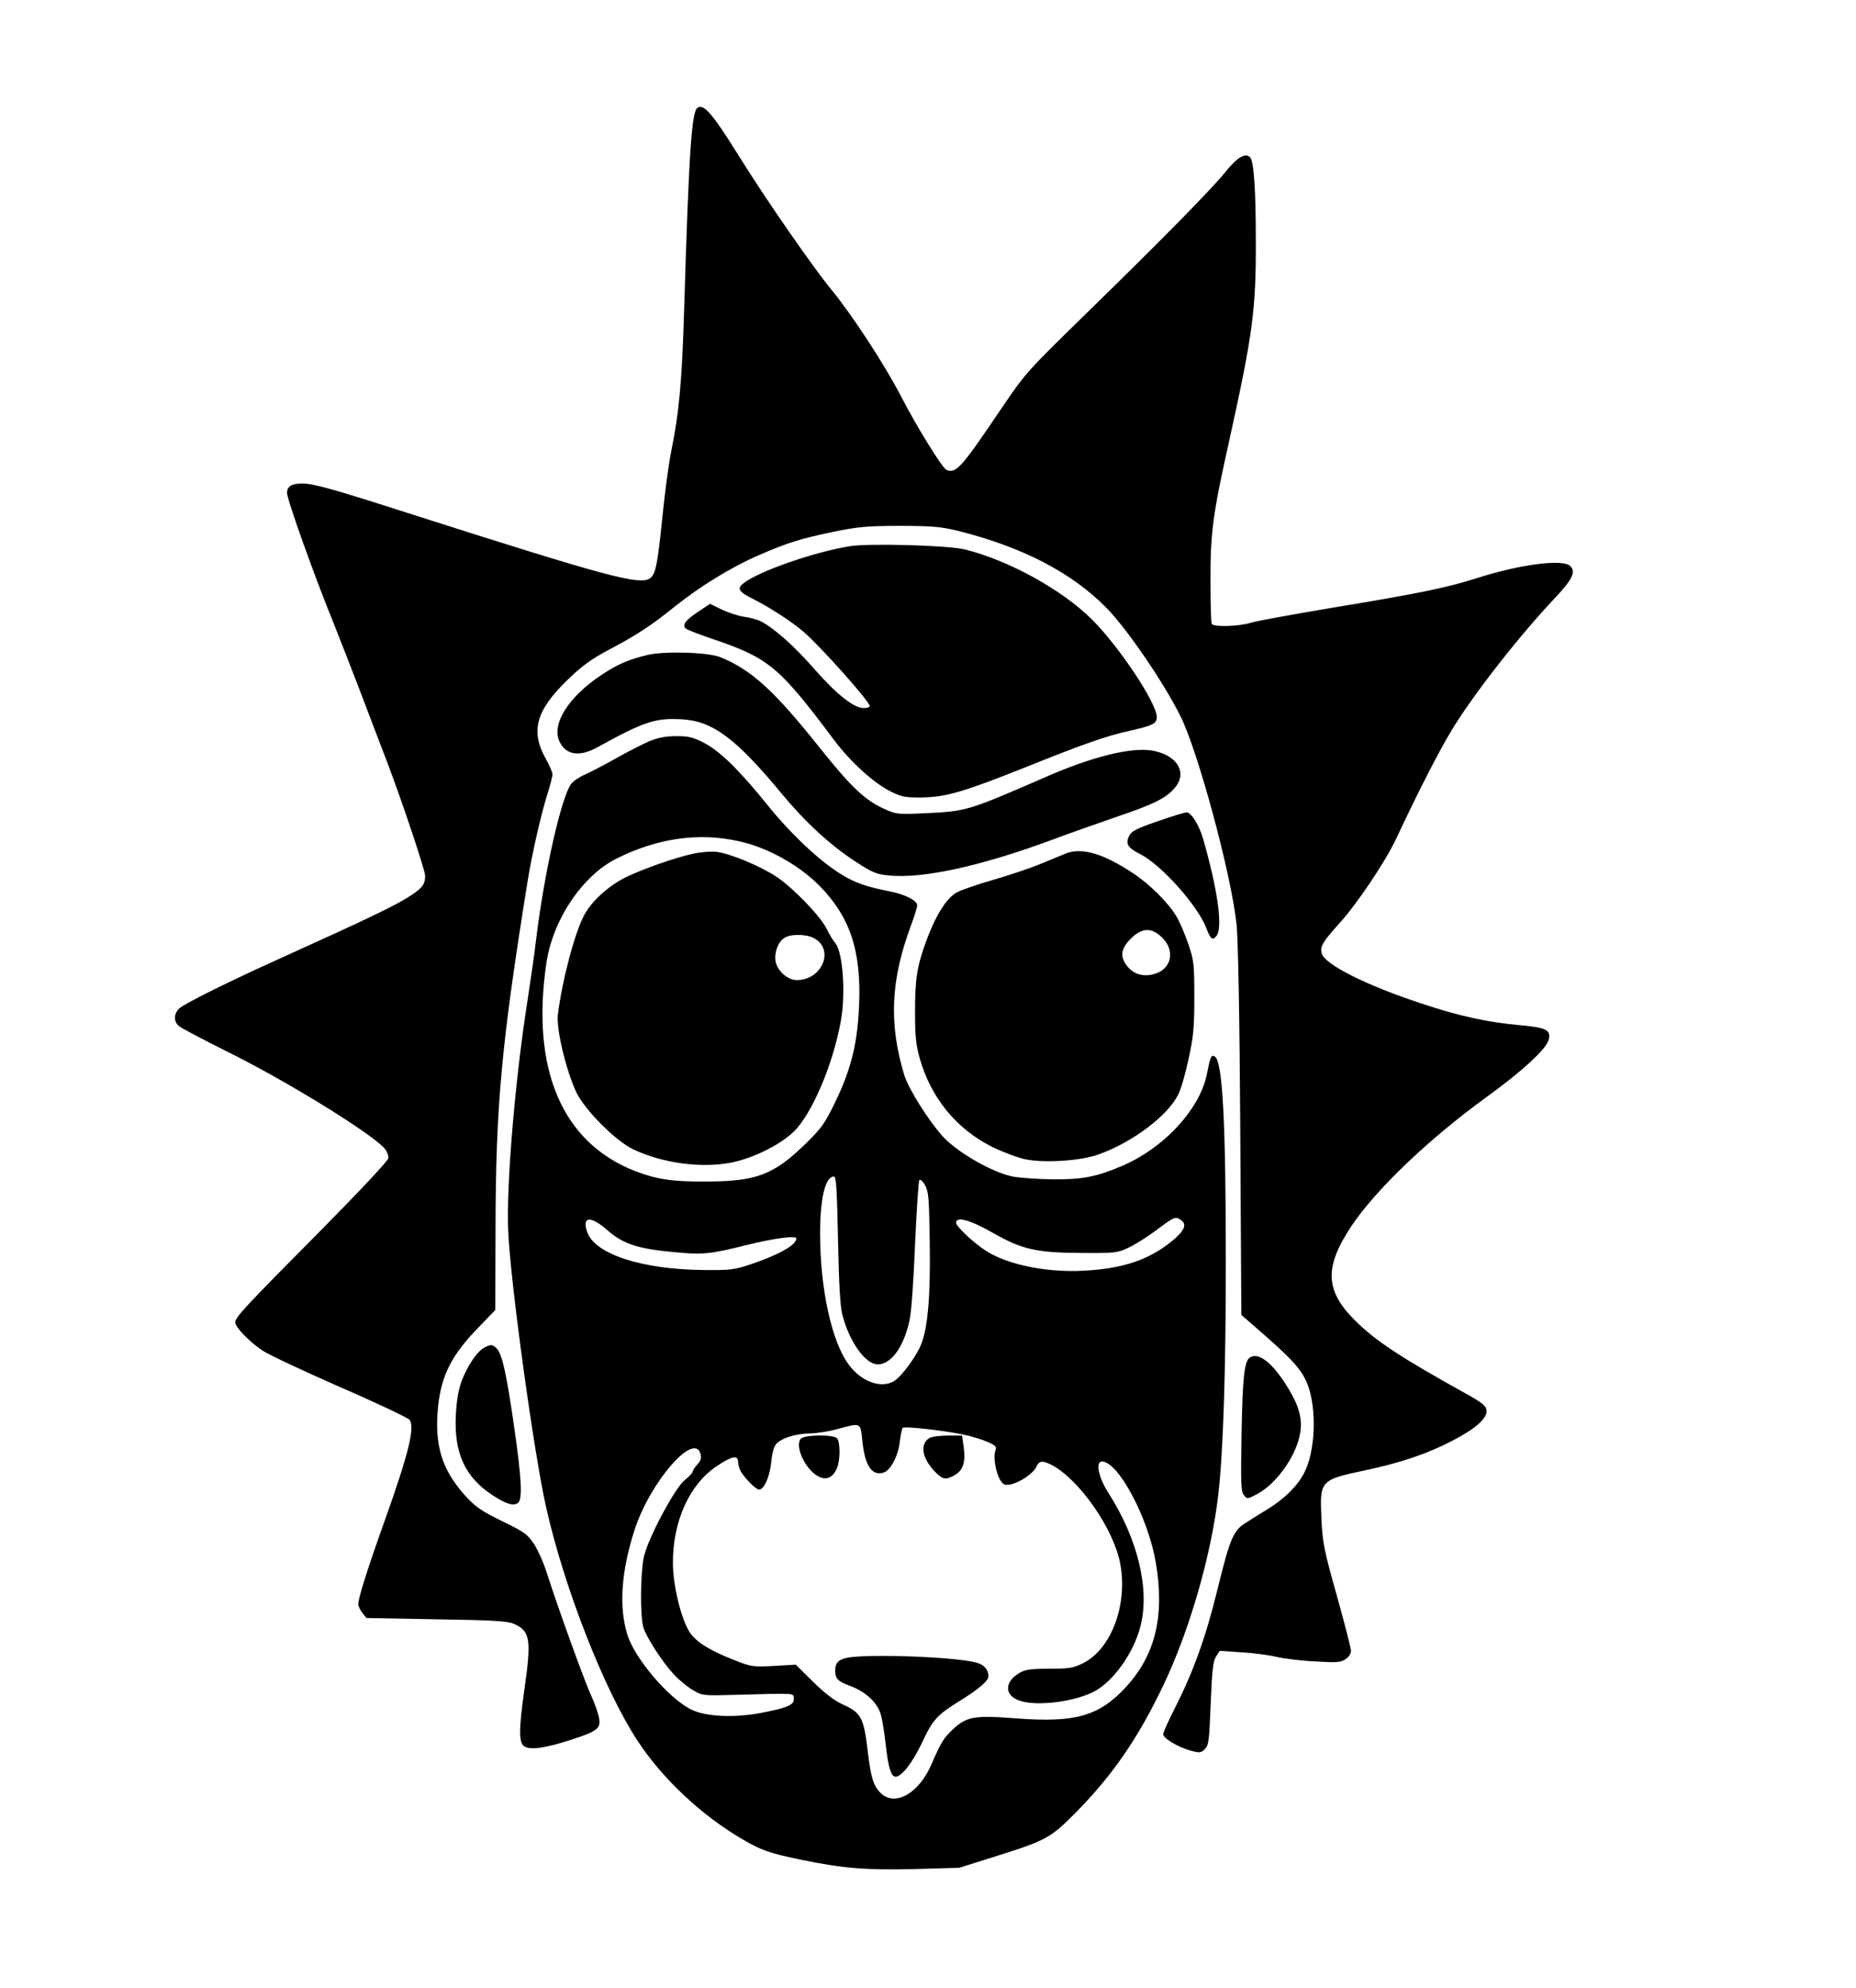<?xml version="1.0" standalone="no"?>
<!DOCTYPE svg PUBLIC "-//W3C//DTD SVG 20010904//EN"
 "http://www.w3.org/TR/2001/REC-SVG-20010904/DTD/svg10.dtd">
<svg version="1.0" xmlns="http://www.w3.org/2000/svg"
 width="860pt" height="921pt" viewBox="0 0 860 921"
 preserveAspectRatio="xMidYMid meet">

<g transform="translate(0,921) scale(0.1,-0.1)"
fill="#000000" stroke="none">
<path d="M3232 8711 c-27 -17 -40 -204 -62 -936 -10 -337 -24 -482 -60 -656
-11 -55 -29 -188 -40 -297 -23 -227 -32 -271 -57 -290 -47 -35 -195 5 -1128
303 -345 111 -433 135 -484 135 -50 0 -71 -13 -71 -43 0 -31 126 -384 219
-612 22 -55 75 -190 117 -300 42 -110 98 -258 126 -330 69 -181 178 -506 178
-532 0 -37 -11 -53 -57 -85 -70 -48 -189 -105 -638 -308 -217 -98 -420 -199
-444 -221 -26 -24 -27 -61 -3 -81 9 -9 112 -63 228 -121 285 -141 687 -391
730 -452 8 -11 14 -28 14 -39 0 -11 -127 -147 -328 -350 -341 -344 -382 -388
-382 -412 0 -21 63 -87 123 -128 28 -20 192 -96 362 -171 171 -74 316 -143
323 -152 25 -35 -4 -155 -115 -466 -80 -223 -123 -360 -123 -388 0 -9 9 -27
19 -40 l19 -24 324 -6 c264 -4 330 -8 359 -21 76 -33 82 -72 49 -303 -27 -191
-27 -251 2 -266 29 -16 95 -6 208 30 127 41 144 53 136 101 -3 20 -19 67 -36
104 -34 73 -162 430 -205 566 -14 47 -42 108 -60 137 -31 46 -44 56 -149 107
-96 47 -123 66 -169 116 -111 123 -145 237 -127 415 15 145 63 239 189 368
l76 79 1 366 c1 584 27 863 149 1622 21 128 62 309 91 400 13 41 24 83 24 93
0 9 -14 42 -31 72 -72 128 -46 224 100 365 68 66 111 97 192 140 132 70 193
110 304 199 120 96 264 184 388 238 138 60 197 78 351 110 113 23 155 27 306
27 147 0 189 -4 265 -22 301 -75 530 -193 693 -359 94 -96 262 -341 341 -499
82 -162 238 -741 261 -969 7 -68 14 -436 17 -958 l5 -848 109 -95 c135 -119
173 -163 199 -230 42 -114 35 -305 -16 -405 -30 -60 -91 -121 -169 -169 -31
-19 -77 -47 -101 -63 -59 -36 -74 -70 -134 -315 -53 -216 -111 -377 -195 -542
-30 -59 -55 -114 -55 -123 0 -20 70 -61 129 -77 39 -10 46 -10 64 8 18 18 20
40 27 211 6 155 11 196 25 218 l17 26 102 -7 c55 -3 128 -13 161 -21 33 -8
113 -18 177 -21 100 -6 121 -5 142 10 15 9 26 26 26 39 0 12 -30 128 -66 257
-60 213 -66 246 -71 356 -8 176 -6 179 202 223 168 36 290 77 408 139 107 56
159 103 155 139 -2 21 -20 35 -93 76 -307 170 -423 247 -518 342 -138 138
-141 247 -14 437 114 170 359 403 622 594 168 121 280 225 291 267 11 46 -10
57 -132 68 -154 14 -281 42 -453 99 -262 86 -454 183 -467 234 -8 32 5 53 82
139 80 87 212 284 261 387 107 228 199 407 255 500 97 163 317 445 485 622 79
84 96 120 69 146 -34 34 -234 8 -436 -57 -134 -43 -276 -72 -660 -135 -184
-31 -357 -62 -385 -71 -57 -17 -171 -20 -180 -5 -4 6 -6 95 -6 198 -1 222 11
312 86 647 110 498 125 608 124 930 0 238 -9 369 -27 387 -22 22 -62 -3 -115
-70 -64 -79 -291 -310 -658 -668 -257 -251 -269 -264 -374 -419 -191 -283
-214 -309 -259 -292 -19 8 -138 199 -214 347 -78 149 -224 372 -321 490 -84
102 -306 422 -425 614 -124 199 -164 246 -194 227z"/>
<path d="M3939 6680 c-164 -26 -424 -116 -494 -172 -32 -25 -23 -39 49 -75 72
-36 184 -109 231 -151 86 -76 305 -322 305 -343 0 -5 -12 -9 -28 -9 -45 0
-125 63 -227 179 -94 108 -190 193 -250 223 -16 8 -52 18 -78 21 -26 4 -72 19
-102 33 l-55 27 -55 -37 c-58 -38 -75 -60 -58 -77 6 -6 63 -28 128 -50 257
-87 306 -128 559 -466 78 -104 185 -201 266 -241 48 -23 67 -27 140 -26 115 2
191 24 487 142 269 108 370 143 478 167 107 24 125 33 125 64 0 64 -175 327
-300 451 -138 138 -387 275 -590 325 -77 19 -442 29 -531 15z"/>
<path d="M3000 6176 c-87 -21 -136 -42 -208 -89 -159 -104 -240 -234 -198
-315 31 -61 94 -69 177 -22 214 118 267 135 388 128 144 -8 252 -89 466 -348
107 -129 222 -235 339 -311 76 -50 97 -59 152 -64 156 -17 428 42 762 166 75
28 208 75 295 105 172 58 231 87 271 135 61 72 8 155 -111 173 -97 14 -275
-30 -487 -123 -361 -157 -367 -159 -557 -168 -132 -6 -137 -5 -194 21 -88 40
-153 102 -299 285 -208 261 -313 357 -456 416 -58 24 -260 30 -340 11z"/>
<path d="M3010 5777 c-30 -13 -100 -48 -156 -80 -55 -31 -121 -65 -146 -76
-25 -11 -53 -30 -62 -43 -46 -64 -124 -411 -161 -713 -8 -71 -27 -200 -40
-285 -58 -367 -100 -862 -90 -1075 10 -234 118 -1020 175 -1275 83 -371 269
-848 425 -1085 115 -175 296 -345 487 -456 86 -50 122 -63 266 -93 198 -41
301 -49 528 -44 l209 6 165 52 c239 75 258 86 376 205 170 173 286 341 403
585 123 257 223 604 256 885 23 199 35 573 35 1080 0 648 -15 929 -51 951 -16
10 -21 -1 -36 -78 -31 -164 -200 -348 -399 -431 -116 -49 -180 -61 -317 -60
-70 1 -153 7 -185 13 -95 20 -249 108 -319 181 -67 72 -163 224 -183 289 -72
239 -63 438 30 690 17 45 30 88 30 96 0 22 -54 50 -123 64 -112 22 -164 40
-226 78 -100 60 -236 188 -344 322 -131 162 -217 247 -293 288 -53 27 -72 32
-130 32 -48 0 -85 -7 -124 -23z m415 -464 c141 -31 295 -120 392 -227 134
-147 180 -310 161 -581 -10 -145 -39 -256 -104 -392 -51 -106 -65 -126 -138
-198 -150 -147 -230 -178 -466 -178 -156 -1 -228 10 -329 49 -337 132 -482
473 -409 964 30 201 167 404 325 483 190 95 382 122 568 80z m458 -1845 c4
-202 10 -310 20 -348 32 -125 107 -230 164 -230 62 0 120 79 147 202 9 37 19
183 26 353 7 160 16 294 20 299 5 4 17 -7 27 -25 16 -30 18 -64 21 -259 4
-244 -8 -395 -38 -473 -21 -56 -89 -149 -125 -173 -60 -39 -155 -5 -214 77
-78 107 -131 351 -131 605 0 163 24 264 64 264 11 0 14 -58 19 -292z m1591 89
c28 -20 12 -51 -47 -99 -107 -85 -223 -124 -402 -134 -170 -10 -353 26 -455
91 -57 36 -140 114 -140 131 0 31 65 13 169 -46 138 -79 204 -93 416 -94 152
-1 163 0 215 25 30 14 89 51 130 82 81 61 87 64 114 44z m-2658 -47 c71 -62
140 -85 306 -100 133 -13 166 -10 331 31 131 33 237 47 237 32 0 -30 -82 -76
-210 -119 -77 -26 -97 -28 -215 -27 -292 2 -511 74 -545 178 -24 72 18 74 96
5z m1179 -967 c11 -119 43 -170 97 -155 33 8 69 75 77 141 4 34 10 64 14 67 8
8 189 -12 279 -31 37 -7 88 -23 113 -34 40 -17 44 -22 37 -42 -11 -28 3 -105
24 -137 13 -20 21 -23 47 -18 43 9 105 51 119 81 13 29 27 31 71 9 128 -67
289 -298 318 -459 35 -189 -42 -394 -172 -459 -47 -23 -65 -26 -158 -26 -87 0
-112 -4 -138 -20 -64 -38 -70 -94 -13 -122 69 -35 255 -16 357 35 90 46 185
178 217 302 45 171 -11 406 -149 621 -45 70 -60 144 -29 144 75 0 213 -258
249 -465 43 -249 -1 -432 -139 -581 -123 -133 -233 -165 -506 -144 -195 15
-230 9 -294 -50 -43 -40 -55 -59 -101 -165 -58 -133 -168 -195 -234 -131 -34
33 -46 72 -61 200 -18 150 -30 173 -118 212 -34 15 -81 51 -134 103 l-81 80
-101 -6 c-96 -5 -105 -4 -181 26 -113 44 -177 83 -208 128 -39 57 -79 217 -79
322 -1 194 77 366 204 450 68 46 98 52 98 20 0 -11 5 -30 11 -42 17 -32 71
-87 86 -87 24 0 50 60 57 130 5 47 13 73 26 85 29 26 89 44 155 45 33 1 89 10
125 20 108 30 107 31 115 -47z m-749 -69 c5 -18 1 -31 -15 -48 -11 -12 -21
-27 -21 -32 0 -6 -17 -24 -38 -41 -45 -37 -162 -255 -187 -348 -18 -71 -20
-286 -3 -336 15 -47 89 -160 140 -215 23 -25 62 -57 87 -72 45 -27 48 -27 196
-23 291 8 270 9 273 -17 4 -29 -31 -44 -154 -67 -121 -23 -253 -17 -319 15
-106 51 -266 239 -299 351 -39 129 -27 291 34 481 71 222 279 461 306 352z"/>
<path d="M3210 5255 c-86 -19 -228 -69 -309 -108 -80 -39 -158 -110 -193 -174
-45 -82 -104 -308 -123 -463 -8 -67 37 -255 85 -359 39 -82 182 -226 264 -265
134 -64 314 -88 451 -62 104 20 229 82 294 145 83 81 181 310 217 511 23 124
10 315 -24 359 -12 14 -31 46 -43 71 -31 60 -156 189 -233 240 -77 50 -215
107 -276 114 -25 3 -74 -1 -110 -9z m560 -390 c99 -51 41 -195 -78 -195 -42 0
-90 42 -98 86 -7 41 10 89 40 109 27 19 99 19 136 0z"/>
<path d="M3710 2545 c-24 -29 9 -116 60 -159 48 -40 88 -29 110 28 14 37 13
119 -2 134 -18 18 -152 16 -168 -3z"/>
<path d="M4307 2549 c-46 -27 -35 -94 25 -156 37 -38 51 -40 95 -14 37 23 48
60 38 131 l-7 50 -66 0 c-37 0 -75 -5 -85 -11z"/>
<path d="M3921 1530 c-37 -9 -51 -24 -51 -57 0 -39 11 -51 70 -73 65 -24 116
-68 137 -119 8 -18 20 -87 27 -152 12 -108 25 -149 46 -149 28 0 78 65 121
155 52 111 70 130 179 198 86 53 130 91 130 113 0 30 -21 54 -58 63 -102 27
-514 41 -601 21z"/>
<path d="M5365 5406 c-99 -34 -122 -46 -133 -68 -18 -37 -7 -55 52 -85 97 -49
266 -238 306 -343 19 -51 29 -58 47 -35 30 39 5 216 -63 452 -17 59 -53 117
-74 120 -8 1 -69 -18 -135 -41z"/>
<path d="M4940 5257 c-19 -8 -75 -31 -124 -51 -49 -20 -146 -52 -215 -72 -69
-20 -143 -45 -164 -56 -48 -24 -98 -101 -143 -221 -45 -123 -54 -176 -54 -337
0 -106 4 -151 21 -210 51 -184 171 -331 339 -414 52 -25 122 -51 155 -57 92
-17 256 -6 337 24 156 56 318 178 367 276 13 24 34 98 48 164 23 103 27 147
27 287 0 153 -2 171 -27 245 -15 44 -39 101 -54 127 -38 65 -123 150 -203 203
-137 91 -236 120 -310 92z m446 -391 c59 -59 43 -142 -32 -166 -50 -17 -98 -5
-128 31 -38 45 -34 83 13 130 52 53 98 54 147 5z"/>
<path d="M2243 2967 c-33 -18 -77 -84 -103 -152 -16 -42 -24 -90 -28 -162 -8
-173 42 -284 167 -367 63 -42 98 -53 120 -39 23 15 19 108 -18 363 -34 236
-54 325 -78 352 -19 21 -30 22 -60 5z"/>
<path d="M5792 2922 c-26 -17 -34 -85 -39 -347 -4 -233 -3 -273 10 -290 16
-20 16 -20 62 4 96 51 193 194 202 301 6 65 -17 129 -78 221 -63 94 -120 134
-157 111z"/>
</g>
</svg>

